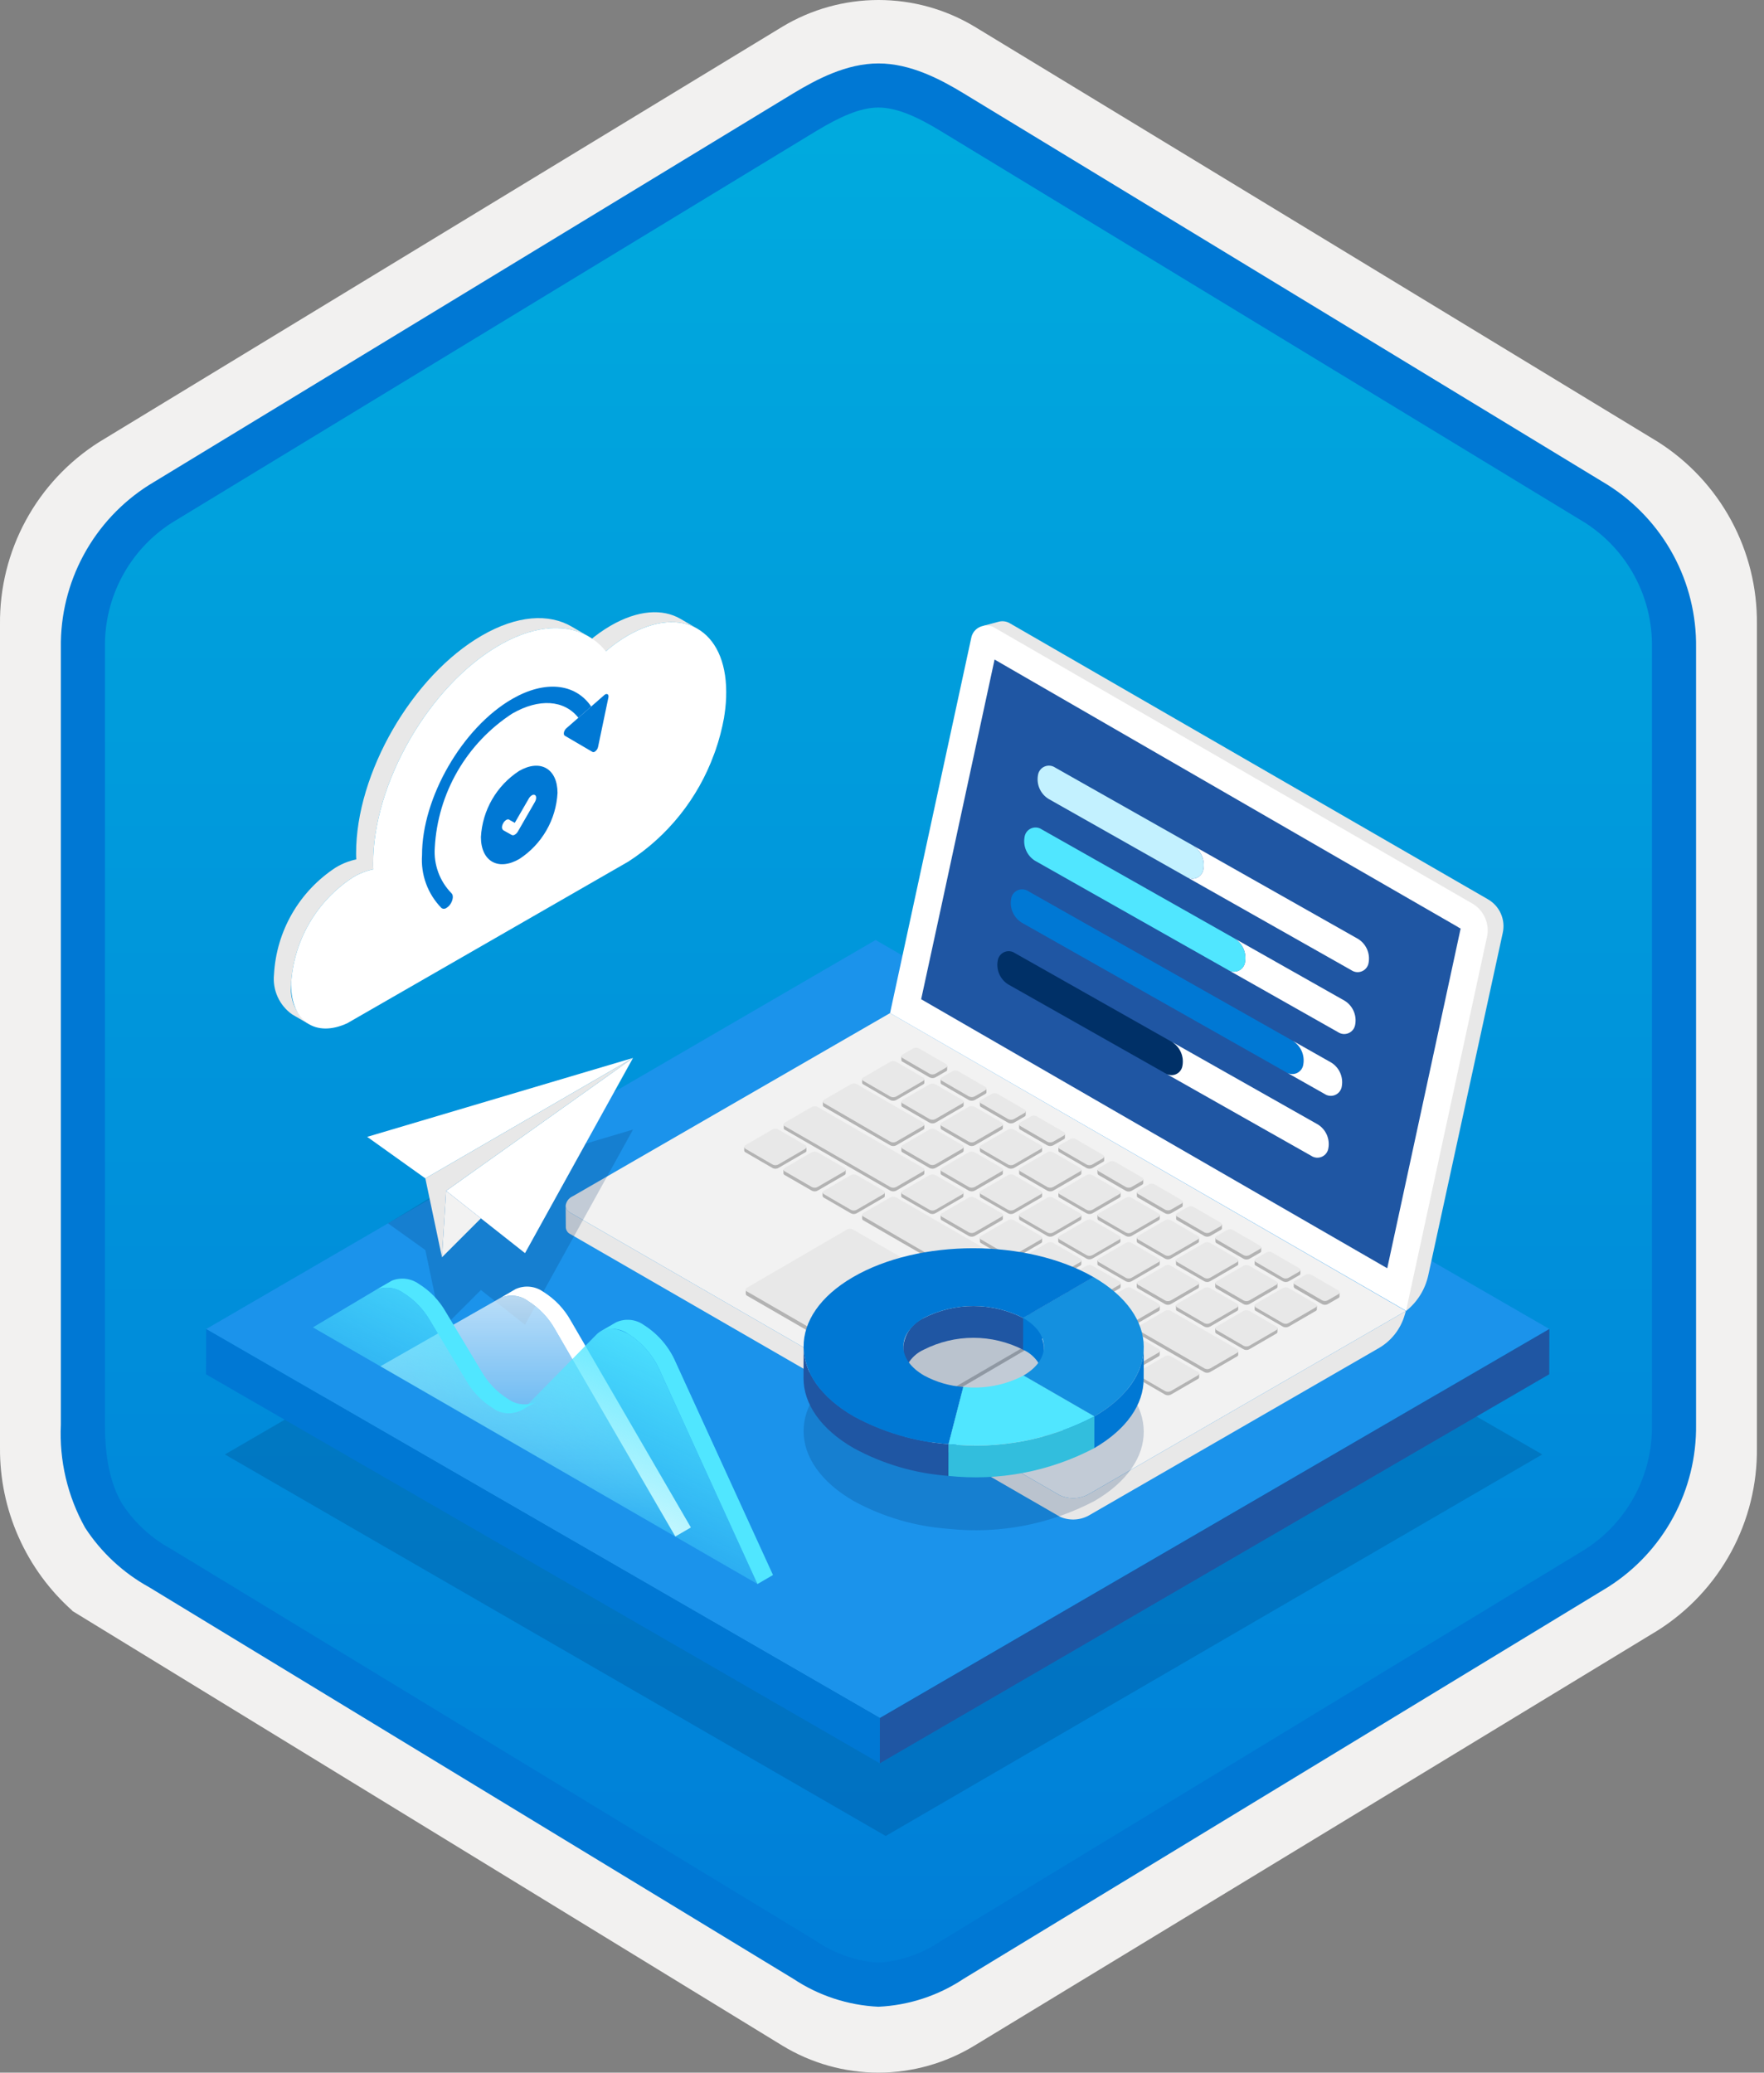 <svg width="160" height="188" viewBox="0 0 160 188" fill="none" xmlns="http://www.w3.org/2000/svg">
<rect x="0" y="0" width="160" height="188" fill="#808080" stroke="none"/>
<g clip-path="url(#clip0)">
<path d="M79.678 188C82.759 187.994 85.78 187.141 88.408 185.534L150.384 147.874C153.165 146.11 155.449 143.665 157.019 140.771C158.589 137.876 159.394 134.628 159.356 131.336V56.621C159.392 53.328 158.587 50.081 157.017 47.187C155.447 44.293 153.163 41.848 150.384 40.083L88.408 2.423C85.775 0.838 82.759 0 79.686 0C76.612 0 73.596 0.838 70.963 2.423L8.988 40.098C6.205 41.86 3.918 44.305 2.345 47.199C0.772 50.093 -0.035 53.342 4.1431e-06 56.636V131.336C-0.019 134.119 0.556 136.874 1.686 139.418C2.816 141.962 4.474 144.236 6.552 146.089V146.115L70.963 185.549C73.588 187.149 76.603 187.996 79.678 188V188ZM80.326 6.952C82.278 6.952 84.755 8.165 86.465 9.209L147.222 46.403C150.974 48.688 153.09 55.284 153.09 60.035L152.458 131.336C152.458 136.087 149.259 140.355 145.506 142.64L85.11 179.021C81.676 181.109 78.885 181.109 75.451 179.021L14.243 142.549C10.49 140.265 7.472 136.072 7.472 131.336V57.688C7.504 55.323 8.113 53.001 9.246 50.925C10.379 48.848 12.001 47.079 13.972 45.771L74.548 9.209C76.258 8.165 78.374 6.952 80.326 6.952Z" fill="#F2F1F0"/>
<path fill-rule="evenodd" clip-rule="evenodd" d="M87.576 10.534C85.206 9.06 82.47 8.279 79.678 8.279C76.887 8.279 74.151 9.06 71.78 10.534L15.645 44.865C13.119 46.477 11.047 48.707 9.625 51.345C8.203 53.982 7.479 56.939 7.52 59.935V128.038C7.48 131.034 8.206 133.991 9.627 136.628C11.049 139.265 13.121 141.495 15.645 143.108L71.78 177.439C74.151 178.913 76.887 179.694 79.678 179.694C82.47 179.694 85.206 178.913 87.576 177.439L143.711 143.108C146.236 141.496 148.307 139.265 149.729 136.628C151.151 133.991 151.877 131.034 151.837 128.038V59.935C151.875 56.94 151.149 53.984 149.727 51.347C148.305 48.71 146.234 46.479 143.711 44.865L87.576 10.534Z" fill="url(#paint0_linear)"/>
<path fill-rule="evenodd" clip-rule="evenodd" d="M79.678 9.754C81.362 9.754 83.244 10.62 85.311 11.878L143.777 47.42C145.668 48.633 147.218 50.31 148.278 52.291C149.339 54.273 149.875 56.492 149.837 58.739V129.217C149.875 131.464 149.339 133.683 148.278 135.664C147.218 137.645 145.668 139.322 143.777 140.535L85.312 176.077L85.311 176.078C83.641 177.217 81.696 177.888 79.678 178.021C77.661 177.888 75.716 177.217 74.046 176.078L74.045 176.077L15.582 140.537L15.58 140.536C13.792 139.572 12.267 138.185 11.138 136.496C10.161 134.893 9.52 132.678 9.52 129.217V58.739C9.482 56.492 10.018 54.273 11.079 52.292C12.139 50.311 13.688 48.634 15.58 47.42L74.037 11.883L74.041 11.881C76.124 10.628 77.985 9.754 79.678 9.754ZM87.391 8.461L145.855 44.002C148.333 45.572 150.368 47.751 151.765 50.331C153.162 52.91 153.876 55.805 153.837 58.739V129.217C153.876 132.151 153.162 135.045 151.765 137.625C150.368 140.205 148.333 142.384 145.855 143.954L87.39 179.495C85.096 181.02 82.43 181.893 79.678 182.021C76.926 181.893 74.261 181.02 71.967 179.495H71.966L13.502 143.953L13.499 143.952C11.164 142.659 9.181 140.814 7.723 138.578C6.128 135.725 5.365 132.482 5.52 129.217V58.739C5.481 55.805 6.194 52.91 7.592 50.331C8.989 47.751 11.024 45.572 13.502 44.002L71.967 8.46L71.975 8.455C74.066 7.198 76.773 5.754 79.678 5.754C82.564 5.754 85.282 7.177 87.391 8.461V8.461Z" fill="#0078D4"/>
<path opacity="0.2" d="M139.887 131.926L80.337 166.533L20.398 131.927L79.948 97.32L139.887 131.926Z" fill="#003067"/>
<path d="M140.532 120.547L79.81 155.835L18.698 120.552L79.42 85.264L140.532 120.547Z" fill="#1B93EB"/>
<path d="M140.532 120.547L140.52 124.653L79.798 159.941L79.81 155.835L140.532 120.547Z" fill="#1F56A3"/>
<path d="M79.81 155.834L79.798 159.94L18.686 124.657L18.698 120.551L79.81 155.834Z" fill="#0078D4"/>
<path d="M61.72 56.132C60.103 55.193 57.865 55.323 55.395 56.749C54.688 57.159 54.022 57.635 53.405 58.172L54.953 59.072C55.569 58.535 56.236 58.058 56.944 57.648C59.413 56.222 61.651 56.092 63.268 57.032L61.72 56.132Z" fill="#E8E8E8"/>
<path d="M43.712 57.644C37.388 61.295 32.279 70.144 32.3 77.419C32.301 77.604 32.301 77.781 32.316 77.951C31.662 78.088 31.036 78.335 30.464 78.681C28.829 79.744 27.468 81.179 26.493 82.868C25.518 84.557 24.956 86.453 24.852 88.401C24.782 89.094 24.897 89.793 25.186 90.427C25.474 91.062 25.926 91.608 26.494 92.01L28.042 92.91C27.474 92.507 27.022 91.961 26.733 91.327C26.445 90.693 26.33 89.993 26.4 89.3C26.504 87.353 27.066 85.457 28.041 83.768C29.016 82.079 30.377 80.644 32.012 79.58C32.584 79.234 33.21 78.987 33.864 78.85C33.849 78.681 33.849 78.504 33.848 78.318C33.828 71.043 38.936 62.195 45.26 58.544C48.443 56.706 51.318 56.524 53.401 57.735L51.853 56.835C49.77 55.625 46.895 55.806 43.712 57.644Z" fill="#E8E8E8"/>
<path d="M45.26 58.544C38.936 62.195 33.828 71.044 33.848 78.319C33.849 78.504 33.849 78.681 33.864 78.85C33.21 78.988 32.584 79.235 32.012 79.581C30.377 80.644 29.016 82.079 28.041 83.768C27.066 85.457 26.504 87.353 26.4 89.301C26.41 92.668 28.654 94.124 31.494 92.815L56.988 78.153C60.575 75.841 63.308 72.418 64.769 68.407C64.804 68.298 64.86 68.177 64.895 68.068C65.23 67.101 65.49 66.109 65.673 65.101C65.68 64.993 65.707 64.871 65.721 64.775C65.822 64.105 65.872 63.429 65.87 62.752C65.854 57.105 61.858 54.812 56.944 57.649C56.236 58.059 55.569 58.536 54.953 59.073C52.902 56.553 49.334 56.192 45.26 58.544Z" fill="white"/>
<path d="M54.888 62.99C54.86 63.006 54.834 63.025 54.81 63.047L53.625 64.084L52.461 65.104L51.369 66.06C51.14 66.261 51.064 66.632 51.228 66.733L53.733 68.2C53.767 68.217 53.806 68.224 53.844 68.221C53.883 68.217 53.919 68.203 53.951 68.181C54.026 68.132 54.09 68.069 54.141 67.996C54.192 67.922 54.227 67.839 54.246 67.752L55.183 63.267C55.237 63.003 55.081 62.879 54.888 62.99Z" fill="#0078D4"/>
<path d="M46.454 63.4C41.934 66.01 38.266 72.363 38.28 77.558C38.217 78.437 38.341 79.32 38.644 80.148C38.947 80.976 39.423 81.73 40.04 82.36C40.106 82.408 40.187 82.433 40.269 82.432C40.351 82.43 40.43 82.403 40.495 82.353C40.639 82.266 40.761 82.147 40.852 82.007C41.102 81.635 41.146 81.19 40.947 81.017C40.417 80.475 40.008 79.828 39.748 79.116C39.488 78.404 39.381 77.646 39.436 76.89C39.566 74.453 40.27 72.082 41.49 69.968C42.71 67.855 44.413 66.059 46.458 64.728C48.903 63.317 51.179 63.486 52.461 65.104L53.625 64.085C52.176 61.969 49.423 61.686 46.454 63.4Z" fill="#0078D4"/>
<path d="M50.569 71.92C50.504 73.122 50.157 74.291 49.554 75.333C48.952 76.375 48.112 77.26 47.103 77.916C45.19 79.02 43.627 78.129 43.62 75.932C43.684 74.73 44.03 73.56 44.632 72.517C45.233 71.475 46.072 70.589 47.08 69.931C48.999 68.823 50.563 69.714 50.569 71.92Z" fill="#0078D4"/>
<path d="M48.242 72.138C48.126 72.211 48.031 72.311 47.965 72.431L46.692 74.636L46.229 74.38L46.195 74.346C46.151 74.326 46.102 74.317 46.053 74.322C46.004 74.327 45.958 74.345 45.918 74.373C45.804 74.444 45.71 74.544 45.647 74.662C45.493 74.92 45.494 75.197 45.642 75.289L45.635 75.3L46.42 75.74C46.465 75.758 46.515 75.765 46.563 75.759C46.612 75.753 46.658 75.735 46.698 75.707C46.813 75.635 46.908 75.537 46.975 75.42L48.515 72.745C48.668 72.479 48.667 72.203 48.52 72.111C48.475 72.091 48.426 72.082 48.377 72.087C48.328 72.092 48.282 72.11 48.242 72.138V72.138Z" fill="white"/>
<path d="M98.748 135.529C98.35 135.751 97.906 135.875 97.45 135.893C96.995 135.91 96.542 135.82 96.128 135.63L51.755 110.014C51.628 109.957 51.519 109.866 51.44 109.751C51.361 109.636 51.315 109.502 51.307 109.362C51.329 109.177 51.4 109.001 51.511 108.851C51.623 108.701 51.772 108.583 51.944 108.509L80.73 91.894L127.519 118.914L98.748 135.529Z" fill="#F2F2F2"/>
<path d="M98.748 135.53L127.519 118.915L127.418 119.248C127.049 120.55 126.18 121.653 125.001 122.316L98.748 137.469C98.349 137.687 97.905 137.81 97.45 137.828C96.996 137.845 96.543 137.757 96.128 137.57L51.755 111.954C51.616 111.894 51.499 111.792 51.421 111.662C51.343 111.532 51.308 111.381 51.321 111.23L51.307 109.363C51.318 109.502 51.365 109.635 51.444 109.749C51.523 109.863 51.63 109.955 51.755 110.015L96.128 135.631C96.543 135.818 96.996 135.906 97.45 135.888C97.905 135.871 98.349 135.748 98.748 135.53V135.53Z" fill="#E8E8E8"/>
<path d="M89.451 57.312C89.249 56.979 89.485 56.682 89.124 56.784L90.585 56.393C90.761 56.347 90.944 56.337 91.123 56.365C91.302 56.392 91.474 56.456 91.627 56.552L134.944 81.561C135.468 81.857 135.883 82.313 136.128 82.863C136.373 83.413 136.435 84.027 136.304 84.615L129.546 115.686C129.265 116.961 128.555 118.101 127.534 118.914L89.451 57.312Z" fill="#E8E8E8"/>
<path d="M88.096 57.855C88.138 57.635 88.234 57.428 88.375 57.254C88.517 57.079 88.699 56.943 88.906 56.856C88.976 56.826 89.049 56.801 89.123 56.784C89.303 56.736 89.49 56.724 89.673 56.749C89.857 56.774 90.034 56.835 90.194 56.929L133.511 81.937C134.035 82.233 134.45 82.69 134.695 83.24C134.94 83.79 135.002 84.403 134.872 84.991L127.534 118.9L80.73 91.894L88.096 57.855Z" fill="white"/>
<path d="M78.284 98.348L80.73 99.767C80.819 99.817 80.918 99.843 81.02 99.843C81.121 99.843 81.221 99.817 81.309 99.767L83.755 98.348C83.781 98.335 83.804 98.314 83.819 98.288C83.834 98.263 83.842 98.234 83.842 98.204V97.885H78.197V98.204C78.197 98.234 78.205 98.263 78.22 98.288C78.235 98.314 78.258 98.335 78.284 98.348V98.348ZM94.971 120.318C95.059 120.368 95.159 120.394 95.261 120.394C95.362 120.394 95.462 120.368 95.55 120.318L97.996 118.899C98.022 118.886 98.045 118.865 98.06 118.839C98.075 118.814 98.083 118.784 98.083 118.755V118.422L78.197 110.201V110.52C78.197 110.552 78.204 110.583 78.22 110.611C78.235 110.639 78.257 110.662 78.284 110.679L94.971 120.318ZM71.164 102.459L80.73 107.987C80.819 108.037 80.918 108.063 81.02 108.063C81.121 108.063 81.221 108.037 81.309 107.987L83.755 106.569C83.781 106.555 83.804 106.534 83.819 106.509C83.834 106.483 83.842 106.454 83.842 106.424V106.106L71.091 101.995V102.314C71.085 102.343 71.088 102.373 71.102 102.399C71.115 102.426 71.137 102.447 71.164 102.459V102.459ZM74.71 108.624L77.155 110.042C77.241 110.092 77.338 110.118 77.438 110.118C77.537 110.118 77.634 110.092 77.72 110.042L80.166 108.624C80.192 108.61 80.215 108.59 80.23 108.564C80.245 108.538 80.253 108.509 80.252 108.479V108.161H74.608V108.479C74.624 108.538 74.66 108.589 74.71 108.624V108.624ZM73.61 107.987C73.695 108.037 73.793 108.063 73.892 108.063C73.991 108.063 74.088 108.037 74.174 107.987L76.62 106.569C76.647 106.555 76.669 106.534 76.684 106.509C76.7 106.483 76.707 106.454 76.707 106.424V106.106H71.062V106.424C71.062 106.454 71.07 106.483 71.085 106.509C71.1 106.534 71.123 106.555 71.149 106.569L73.61 107.987ZM67.603 104.514L70.049 105.932C70.135 105.982 70.233 106.008 70.332 106.008C70.431 106.008 70.528 105.982 70.614 105.932L73.06 104.514C73.087 104.502 73.111 104.481 73.126 104.455C73.142 104.429 73.149 104.399 73.147 104.369V104.051H67.502V104.369C67.507 104.399 67.519 104.428 67.537 104.453C67.554 104.478 67.577 104.498 67.603 104.514V104.514ZM92.525 114.789L94.971 116.207C95.059 116.257 95.159 116.283 95.261 116.283C95.362 116.283 95.462 116.257 95.55 116.207L97.996 114.789C98.022 114.776 98.045 114.755 98.06 114.729C98.075 114.704 98.083 114.674 98.083 114.644V114.326H92.438V114.644C92.438 114.674 92.446 114.704 92.461 114.729C92.476 114.755 92.499 114.776 92.525 114.789ZM109.212 124.442C109.298 124.492 109.395 124.518 109.494 124.518C109.593 124.518 109.691 124.492 109.777 124.442L112.222 123.024C112.251 123.009 112.274 122.986 112.289 122.957C112.305 122.929 112.312 122.897 112.309 122.865V122.546L103.105 120.491V120.81C103.104 120.842 103.112 120.873 103.127 120.901C103.142 120.929 103.164 120.952 103.192 120.969L109.212 124.442ZM99.646 123.024L102.092 124.442C102.177 124.492 102.275 124.518 102.374 124.518C102.473 124.518 102.57 124.492 102.656 124.442L105.102 123.024C105.13 123.009 105.154 122.986 105.169 122.957C105.184 122.929 105.191 122.897 105.189 122.865V122.546H99.544V122.865C99.55 122.897 99.561 122.928 99.579 122.955C99.596 122.982 99.619 123.006 99.646 123.024V123.024ZM96.085 120.954L98.531 122.373C98.62 122.423 98.719 122.449 98.821 122.449C98.922 122.449 99.022 122.423 99.11 122.373L101.556 120.954C101.584 120.939 101.608 120.916 101.623 120.888C101.639 120.86 101.645 120.827 101.643 120.795V120.477H95.999V120.795C95.999 120.882 96.028 120.94 96.085 120.954V120.954ZM96.085 116.859L98.531 118.277C98.62 118.327 98.719 118.353 98.821 118.353C98.922 118.353 99.022 118.327 99.11 118.277L101.556 116.859C101.584 116.843 101.608 116.82 101.623 116.792C101.639 116.764 101.645 116.732 101.643 116.7V116.381H95.999V116.7C95.996 116.732 96.003 116.764 96.019 116.792C96.034 116.82 96.057 116.843 96.085 116.859V116.859ZM99.646 118.914L102.092 120.332C102.177 120.382 102.275 120.408 102.374 120.408C102.473 120.408 102.57 120.382 102.656 120.332L105.102 118.914C105.129 118.9 105.151 118.88 105.166 118.854C105.181 118.828 105.189 118.799 105.189 118.769V118.451H99.544V118.769C99.559 118.828 99.595 118.88 99.646 118.914V118.914ZM84.29 110.042C84.376 110.092 84.474 110.118 84.573 110.118C84.672 110.118 84.769 110.092 84.855 110.042L87.301 108.624C87.327 108.61 87.35 108.59 87.365 108.564C87.38 108.538 87.388 108.509 87.388 108.479V108.161H81.743V108.479C81.743 108.509 81.751 108.538 81.766 108.564C81.781 108.59 81.803 108.61 81.83 108.624L84.29 110.042ZM87.851 112.097C87.939 112.147 88.039 112.173 88.14 112.173C88.242 112.173 88.341 112.147 88.43 112.097L90.875 110.679C90.904 110.664 90.927 110.641 90.942 110.612C90.958 110.584 90.965 110.552 90.962 110.52V110.201H85.318V110.52C85.317 110.552 85.325 110.583 85.34 110.611C85.355 110.639 85.378 110.662 85.405 110.679L87.851 112.097ZM88.965 112.749L91.411 114.167C91.499 114.217 91.599 114.243 91.7 114.243C91.802 114.243 91.901 114.217 91.99 114.167L94.436 112.749C94.464 112.733 94.487 112.71 94.503 112.682C94.518 112.654 94.525 112.621 94.522 112.589V112.256H88.878V112.589C88.877 112.621 88.885 112.653 88.9 112.681C88.916 112.709 88.938 112.732 88.965 112.749V112.749ZM103.206 125.065L105.652 126.483C105.74 126.533 105.84 126.559 105.941 126.559C106.043 126.559 106.142 126.533 106.231 126.483L108.677 125.065C108.703 125.051 108.725 125.03 108.741 125.005C108.756 124.979 108.764 124.95 108.763 124.92V124.602H103.119V124.92C103.117 124.95 103.124 124.98 103.139 125.006C103.155 125.032 103.178 125.053 103.206 125.065H103.206ZM109.212 120.318C109.298 120.367 109.395 120.394 109.494 120.394C109.593 120.394 109.691 120.367 109.777 120.318L112.222 118.899C112.249 118.886 112.271 118.865 112.287 118.839C112.302 118.814 112.31 118.784 112.309 118.755V118.422H106.665V118.755C106.663 118.785 106.67 118.815 106.685 118.841C106.701 118.867 106.724 118.887 106.752 118.899L109.212 120.318ZM112.772 122.373C112.858 122.423 112.955 122.449 113.055 122.449C113.154 122.449 113.251 122.423 113.337 122.373L115.783 120.954C115.811 120.939 115.834 120.916 115.85 120.888C115.865 120.86 115.872 120.827 115.87 120.795V120.477H110.225V120.795C110.224 120.827 110.232 120.859 110.247 120.887C110.263 120.914 110.285 120.938 110.312 120.954L112.772 122.373ZM80.73 103.877C80.819 103.927 80.918 103.953 81.02 103.953C81.121 103.953 81.221 103.927 81.309 103.877L83.755 102.458C83.783 102.443 83.806 102.42 83.822 102.392C83.837 102.364 83.844 102.331 83.842 102.299V101.981L74.637 99.926V100.244C74.637 100.274 74.644 100.303 74.66 100.329C74.675 100.355 74.697 100.375 74.724 100.389L80.73 103.877ZM84.29 105.932C84.379 105.982 84.478 106.008 84.58 106.008C84.681 106.008 84.781 105.982 84.869 105.932L87.315 104.514C87.343 104.502 87.366 104.481 87.382 104.455C87.397 104.429 87.404 104.399 87.402 104.369V104.05H81.758V104.369C81.757 104.399 81.765 104.428 81.78 104.454C81.796 104.479 81.818 104.5 81.844 104.514L84.29 105.932ZM98.531 114.152C98.617 114.202 98.715 114.228 98.814 114.228C98.913 114.228 99.01 114.202 99.096 114.152L101.542 112.734C101.57 112.719 101.593 112.696 101.609 112.667C101.624 112.639 101.631 112.607 101.629 112.575V112.256H95.984V112.575C95.984 112.607 95.991 112.638 96.006 112.666C96.022 112.694 96.044 112.717 96.071 112.734L98.531 114.152ZM102.092 116.207C102.177 116.257 102.275 116.283 102.374 116.283C102.473 116.283 102.57 116.257 102.656 116.207L105.102 114.789C105.13 114.777 105.153 114.757 105.169 114.731C105.184 114.705 105.191 114.675 105.189 114.644V114.326H99.544V114.644C99.542 114.675 99.549 114.705 99.565 114.731C99.58 114.757 99.604 114.777 99.631 114.789L102.092 116.207ZM105.652 118.277C105.738 118.327 105.835 118.353 105.934 118.353C106.033 118.353 106.131 118.327 106.216 118.277L108.662 116.859C108.691 116.843 108.714 116.82 108.729 116.792C108.745 116.764 108.751 116.732 108.749 116.7V116.381H103.105V116.7C103.106 116.731 103.114 116.762 103.129 116.79C103.144 116.817 103.166 116.841 103.192 116.859L105.652 118.277ZM87.851 107.987C87.939 108.037 88.039 108.063 88.14 108.063C88.242 108.063 88.341 108.037 88.43 107.987L90.875 106.569C90.902 106.555 90.924 106.534 90.94 106.509C90.955 106.483 90.963 106.454 90.962 106.424V106.106H85.318V106.424C85.317 106.454 85.325 106.483 85.341 106.509C85.356 106.534 85.378 106.555 85.405 106.569L87.851 107.987ZM88.965 108.624L91.411 110.042C91.499 110.092 91.599 110.118 91.7 110.118C91.802 110.118 91.901 110.092 91.99 110.042L94.436 108.624C94.462 108.61 94.484 108.589 94.5 108.564C94.515 108.538 94.523 108.509 94.522 108.479V108.161H88.878V108.479C88.878 108.509 88.885 108.538 88.901 108.564C88.916 108.59 88.938 108.61 88.965 108.624L88.965 108.624ZM94.971 112.097C95.059 112.147 95.159 112.173 95.261 112.173C95.362 112.173 95.462 112.147 95.55 112.097L97.996 110.679C98.022 110.665 98.045 110.645 98.06 110.619C98.075 110.593 98.083 110.564 98.083 110.534V110.216H92.438V110.534C92.438 110.564 92.446 110.593 92.461 110.619C92.477 110.645 92.499 110.665 92.525 110.679L94.971 112.097ZM102.092 112.097C102.177 112.147 102.275 112.173 102.374 112.173C102.473 112.173 102.57 112.147 102.656 112.097L105.102 110.679C105.13 110.664 105.154 110.64 105.169 110.612C105.184 110.584 105.191 110.552 105.189 110.52V110.201H99.544V110.52C99.544 110.552 99.551 110.583 99.567 110.611C99.582 110.639 99.604 110.662 99.631 110.679L102.092 112.097ZM117.447 116.859L119.893 118.277C119.979 118.327 120.076 118.353 120.175 118.353C120.274 118.353 120.372 118.327 120.457 118.277L121.412 117.727C121.439 117.713 121.461 117.693 121.477 117.667C121.492 117.642 121.5 117.612 121.499 117.582V117.264L117.346 116.396V116.714C117.36 116.773 117.396 116.825 117.447 116.859L117.447 116.859ZM81.844 96.293L84.29 97.712C84.379 97.761 84.478 97.787 84.58 97.787C84.681 97.787 84.781 97.761 84.869 97.712L85.825 97.162C85.851 97.148 85.873 97.127 85.889 97.102C85.904 97.076 85.912 97.047 85.911 97.017V96.698L81.758 95.83V96.148C81.757 96.178 81.765 96.208 81.78 96.233C81.796 96.259 81.818 96.28 81.844 96.293V96.293ZM87.851 99.767C87.939 99.817 88.039 99.843 88.14 99.843C88.242 99.843 88.341 99.817 88.43 99.767L89.385 99.217C89.411 99.203 89.434 99.182 89.449 99.157C89.464 99.131 89.472 99.102 89.472 99.072V98.754L85.318 97.885V98.204C85.317 98.233 85.325 98.263 85.341 98.288C85.356 98.314 85.378 98.335 85.405 98.348L87.851 99.767ZM91.411 101.822C91.499 101.872 91.599 101.898 91.7 101.898C91.802 101.898 91.901 101.872 91.99 101.822L92.945 101.272C92.973 101.257 92.997 101.233 93.012 101.205C93.027 101.177 93.034 101.145 93.032 101.113V100.794L88.878 99.926V100.244C88.877 100.276 88.885 100.308 88.9 100.335C88.916 100.363 88.938 100.387 88.965 100.403L91.411 101.822ZM92.525 102.459L94.971 103.877C95.059 103.927 95.159 103.953 95.261 103.953C95.362 103.953 95.462 103.927 95.55 103.877L96.505 103.327C96.532 103.313 96.554 103.293 96.569 103.267C96.585 103.241 96.593 103.212 96.592 103.182V102.864L92.438 101.995V102.314C92.438 102.344 92.446 102.373 92.461 102.399C92.477 102.424 92.499 102.445 92.525 102.459V102.459ZM98.531 105.932C98.62 105.982 98.719 106.008 98.821 106.008C98.922 106.008 99.022 105.982 99.11 105.932L100.065 105.382C100.092 105.368 100.114 105.348 100.13 105.322C100.145 105.296 100.153 105.267 100.152 105.237V104.919L95.999 104.05V104.369C95.998 104.399 96.006 104.428 96.021 104.454C96.037 104.479 96.059 104.5 96.085 104.514L98.531 105.932ZM99.646 106.583L102.092 108.002C102.177 108.051 102.275 108.078 102.374 108.078C102.473 108.078 102.57 108.051 102.656 108.002L103.611 107.452C103.64 107.436 103.663 107.413 103.678 107.385C103.694 107.357 103.701 107.324 103.698 107.292V106.974L99.544 106.106V106.424C99.55 106.456 99.561 106.487 99.579 106.514C99.596 106.542 99.619 106.565 99.646 106.583ZM103.206 108.624L105.652 110.042C105.74 110.092 105.84 110.118 105.941 110.118C106.043 110.118 106.142 110.092 106.231 110.042L107.186 109.492C107.213 109.479 107.235 109.458 107.25 109.432C107.266 109.407 107.273 109.377 107.273 109.347V109.029L103.119 108.161V108.479C103.119 108.509 103.126 108.538 103.142 108.564C103.157 108.59 103.179 108.61 103.206 108.624ZM106.766 110.679L109.212 112.097C109.3 112.147 109.4 112.173 109.502 112.173C109.603 112.173 109.703 112.147 109.791 112.097L110.746 111.547C110.775 111.532 110.798 111.509 110.813 111.481C110.829 111.452 110.836 111.42 110.833 111.388V111.07L106.679 110.201V110.52C106.677 110.552 106.684 110.584 106.699 110.612C106.715 110.641 106.738 110.664 106.766 110.679V110.679ZM110.327 112.749L112.772 114.167C112.861 114.217 112.96 114.243 113.062 114.243C113.163 114.243 113.263 114.217 113.351 114.167L114.307 113.617C114.335 113.602 114.358 113.578 114.374 113.55C114.389 113.522 114.396 113.49 114.393 113.458V113.139L110.24 112.271V112.604C110.241 112.633 110.249 112.662 110.265 112.687C110.28 112.713 110.301 112.734 110.327 112.749V112.749ZM113.887 114.789L116.333 116.207C116.421 116.257 116.521 116.283 116.622 116.283C116.724 116.283 116.823 116.257 116.912 116.207L117.867 115.657C117.893 115.644 117.916 115.623 117.931 115.598C117.946 115.572 117.954 115.543 117.954 115.513V115.194L113.8 114.326V114.644C113.799 114.674 113.807 114.704 113.823 114.729C113.838 114.755 113.86 114.776 113.887 114.789V114.789ZM116.333 120.318C116.421 120.368 116.521 120.394 116.622 120.394C116.724 120.394 116.823 120.368 116.912 120.318L119.357 118.899C119.384 118.886 119.406 118.865 119.422 118.839C119.437 118.814 119.445 118.784 119.444 118.755V118.422H113.8V118.755C113.798 118.785 113.805 118.815 113.82 118.841C113.836 118.867 113.859 118.887 113.887 118.899L116.333 120.318ZM105.652 114.152C105.738 114.202 105.835 114.228 105.934 114.228C106.033 114.228 106.131 114.202 106.216 114.152L108.662 112.734C108.691 112.719 108.714 112.696 108.729 112.667C108.745 112.639 108.752 112.607 108.749 112.575V112.256H103.105V112.575C103.104 112.607 103.112 112.638 103.127 112.666C103.142 112.694 103.164 112.717 103.192 112.734L105.652 114.152ZM109.212 116.207C109.298 116.257 109.395 116.283 109.494 116.283C109.593 116.283 109.691 116.257 109.777 116.207L112.222 114.789C112.25 114.777 112.273 114.757 112.289 114.731C112.305 114.705 112.312 114.675 112.309 114.644V114.326H106.665V114.644C106.663 114.675 106.67 114.705 106.685 114.731C106.701 114.757 106.724 114.777 106.752 114.789L109.212 116.207ZM91.411 105.932C91.499 105.982 91.599 106.008 91.7 106.008C91.802 106.008 91.901 105.982 91.99 105.932L94.436 104.514C94.464 104.498 94.487 104.475 94.503 104.447C94.518 104.419 94.525 104.387 94.522 104.354V104.036H88.878V104.354C88.879 104.386 88.887 104.417 88.903 104.444C88.918 104.472 88.939 104.496 88.965 104.514L91.411 105.932ZM92.525 106.569L94.971 107.987C95.059 108.037 95.159 108.063 95.261 108.063C95.362 108.063 95.462 108.037 95.55 107.987L97.996 106.569C98.022 106.555 98.045 106.534 98.06 106.509C98.075 106.483 98.083 106.454 98.083 106.424V106.106H92.438V106.424C92.436 106.454 92.443 106.484 92.459 106.51C92.474 106.536 92.498 106.557 92.525 106.569V106.569ZM96.085 108.624L98.531 110.042C98.62 110.092 98.719 110.118 98.821 110.118C98.922 110.118 99.022 110.092 99.11 110.042L101.556 108.624C101.583 108.61 101.605 108.59 101.62 108.564C101.636 108.538 101.644 108.509 101.643 108.479V108.161H95.999V108.479C95.998 108.509 96.006 108.538 96.021 108.564C96.037 108.59 96.059 108.61 96.085 108.624V108.624ZM112.772 118.277C112.858 118.327 112.955 118.353 113.055 118.353C113.154 118.353 113.251 118.327 113.337 118.277L115.783 116.859C115.811 116.843 115.834 116.82 115.85 116.792C115.865 116.764 115.872 116.732 115.87 116.7V116.381H110.225V116.7C110.226 116.731 110.234 116.762 110.25 116.79C110.265 116.817 110.286 116.841 110.312 116.859L112.772 118.277ZM87.851 103.877C87.939 103.927 88.039 103.953 88.14 103.953C88.242 103.953 88.341 103.927 88.43 103.877L90.875 102.459C90.904 102.443 90.927 102.42 90.942 102.392C90.958 102.364 90.965 102.331 90.962 102.299V101.981H85.318V102.299C85.317 102.331 85.325 102.363 85.34 102.391C85.355 102.419 85.378 102.442 85.405 102.459L87.851 103.877ZM81.844 100.403L84.29 101.822C84.379 101.872 84.478 101.898 84.58 101.898C84.681 101.898 84.781 101.872 84.869 101.822L87.315 100.403C87.342 100.39 87.364 100.369 87.379 100.344C87.395 100.318 87.403 100.289 87.402 100.259V99.94H81.758V100.259C81.757 100.289 81.765 100.318 81.78 100.344C81.796 100.369 81.818 100.39 81.844 100.403Z" fill="#B3B3B3"/>
<path d="M116.332 115.89C116.418 115.94 116.515 115.966 116.615 115.966C116.714 115.966 116.811 115.94 116.897 115.89L117.852 115.34C117.879 115.326 117.901 115.306 117.916 115.28C117.932 115.254 117.939 115.225 117.939 115.195C117.94 115.163 117.932 115.132 117.917 115.104C117.901 115.076 117.879 115.053 117.852 115.036L115.406 113.618C115.32 113.568 115.223 113.542 115.124 113.542C115.025 113.542 114.927 113.568 114.842 113.618L113.886 114.168C113.86 114.181 113.838 114.202 113.822 114.228C113.807 114.253 113.799 114.283 113.8 114.312C113.797 114.343 113.804 114.373 113.82 114.399C113.835 114.425 113.859 114.445 113.886 114.457L116.332 115.89ZM105.652 109.71C105.74 109.76 105.84 109.786 105.941 109.786C106.042 109.786 106.142 109.76 106.23 109.71L107.186 109.16C107.212 109.147 107.235 109.126 107.25 109.1C107.265 109.075 107.273 109.045 107.273 109.015C107.273 108.984 107.266 108.952 107.25 108.924C107.235 108.896 107.213 108.873 107.186 108.856L104.74 107.438C104.654 107.388 104.557 107.362 104.458 107.362C104.358 107.362 104.261 107.388 104.175 107.438L103.22 107.988C103.192 108.003 103.169 108.026 103.153 108.055C103.138 108.083 103.131 108.115 103.133 108.147C103.133 108.177 103.141 108.206 103.156 108.232C103.171 108.258 103.194 108.278 103.22 108.292L105.652 109.71ZM119.893 117.931C119.978 117.98 120.076 118.007 120.175 118.007C120.274 118.007 120.371 117.98 120.457 117.931L121.412 117.381C121.441 117.365 121.464 117.342 121.479 117.314C121.495 117.286 121.502 117.253 121.499 117.221C121.5 117.19 121.492 117.158 121.477 117.13C121.462 117.102 121.439 117.079 121.412 117.062L118.966 115.644C118.878 115.594 118.778 115.568 118.677 115.568C118.575 115.568 118.476 115.594 118.387 115.644L117.432 116.194C117.404 116.209 117.381 116.232 117.365 116.261C117.35 116.289 117.343 116.321 117.345 116.353C117.345 116.383 117.353 116.412 117.368 116.438C117.383 116.464 117.406 116.484 117.432 116.498L119.893 117.931ZM103.206 124.747L105.652 126.166C105.737 126.215 105.835 126.241 105.934 126.241C106.033 126.241 106.13 126.215 106.216 126.166L108.662 124.747C108.69 124.732 108.714 124.709 108.729 124.68C108.744 124.652 108.751 124.62 108.749 124.588C108.751 124.558 108.744 124.528 108.728 124.502C108.713 124.476 108.69 124.455 108.662 124.443L106.216 123.025C106.13 122.975 106.033 122.949 105.934 122.949C105.835 122.949 105.737 122.975 105.652 123.025L103.206 124.443C103.179 124.457 103.157 124.478 103.142 124.503C103.126 124.529 103.118 124.558 103.119 124.588C103.116 124.62 103.123 124.652 103.139 124.68C103.154 124.709 103.177 124.732 103.206 124.747V124.747ZM113.886 118.582L116.332 120C116.418 120.05 116.515 120.076 116.615 120.076C116.714 120.076 116.811 120.05 116.897 120L119.343 118.582C119.371 118.567 119.394 118.543 119.41 118.515C119.425 118.487 119.432 118.455 119.429 118.423C119.43 118.391 119.423 118.359 119.407 118.331C119.392 118.304 119.37 118.28 119.343 118.263L116.897 116.845C116.811 116.795 116.714 116.769 116.615 116.769C116.515 116.769 116.418 116.795 116.332 116.845L113.886 118.263C113.858 118.279 113.835 118.302 113.819 118.33C113.804 118.358 113.797 118.391 113.8 118.423C113.8 118.454 113.808 118.485 113.824 118.513C113.839 118.541 113.86 118.564 113.886 118.582V118.582ZM78.284 98.031L80.73 99.449C80.818 99.499 80.918 99.525 81.019 99.525C81.121 99.525 81.22 99.499 81.309 99.449L83.755 98.031C83.781 98.017 83.803 97.996 83.819 97.971C83.834 97.945 83.842 97.916 83.841 97.886C83.844 97.856 83.837 97.826 83.821 97.8C83.806 97.774 83.782 97.753 83.755 97.741L81.309 96.323C81.22 96.273 81.121 96.247 81.019 96.247C80.918 96.247 80.818 96.273 80.73 96.323L78.284 97.741C78.257 97.755 78.235 97.776 78.22 97.801C78.204 97.827 78.197 97.856 78.197 97.886C78.198 97.915 78.207 97.944 78.222 97.969C78.237 97.995 78.258 98.016 78.284 98.031V98.031ZM81.844 100.071L84.29 101.49C84.378 101.54 84.478 101.566 84.579 101.566C84.681 101.566 84.781 101.54 84.869 101.49L87.315 100.071C87.341 100.058 87.364 100.037 87.379 100.011C87.394 99.986 87.402 99.957 87.402 99.927C87.404 99.897 87.397 99.866 87.381 99.84C87.366 99.814 87.343 99.794 87.315 99.782L84.869 98.364C84.781 98.314 84.681 98.288 84.579 98.288C84.478 98.288 84.378 98.314 84.29 98.364L81.844 99.782C81.818 99.796 81.796 99.817 81.781 99.842C81.765 99.868 81.757 99.897 81.757 99.927C81.757 99.956 81.765 99.986 81.781 100.011C81.796 100.037 81.818 100.057 81.844 100.071H81.844ZM87.85 103.545C87.939 103.595 88.038 103.621 88.14 103.621C88.241 103.621 88.341 103.595 88.429 103.545L90.875 102.127C90.902 102.113 90.924 102.092 90.939 102.067C90.955 102.041 90.963 102.012 90.962 101.982C90.963 101.95 90.955 101.919 90.94 101.891C90.925 101.863 90.902 101.839 90.875 101.823L88.429 100.404C88.341 100.354 88.241 100.328 88.14 100.328C88.038 100.328 87.939 100.354 87.85 100.404L85.404 101.823C85.376 101.838 85.353 101.861 85.337 101.889C85.322 101.918 85.315 101.95 85.318 101.982C85.317 102.012 85.325 102.041 85.34 102.067C85.356 102.092 85.378 102.113 85.404 102.127L87.85 103.545ZM88.965 104.196L91.411 105.614C91.499 105.664 91.599 105.69 91.7 105.69C91.801 105.69 91.901 105.664 91.99 105.614L94.435 104.196C94.464 104.181 94.487 104.158 94.502 104.129C94.518 104.101 94.525 104.069 94.522 104.037C94.523 104.007 94.515 103.978 94.499 103.952C94.484 103.926 94.462 103.906 94.435 103.892L91.99 102.474C91.901 102.424 91.801 102.398 91.7 102.398C91.599 102.398 91.499 102.424 91.411 102.474L88.965 103.892C88.938 103.906 88.916 103.926 88.9 103.952C88.885 103.978 88.877 104.007 88.878 104.037C88.877 104.069 88.885 104.1 88.9 104.128C88.915 104.156 88.938 104.179 88.965 104.196V104.196ZM92.525 106.237L94.971 107.655C95.059 107.705 95.159 107.731 95.26 107.731C95.362 107.731 95.461 107.705 95.55 107.655L97.996 106.237C98.022 106.223 98.044 106.202 98.06 106.177C98.075 106.151 98.083 106.122 98.082 106.092C98.085 106.062 98.078 106.032 98.062 106.006C98.047 105.98 98.023 105.959 97.996 105.947L95.55 104.529C95.461 104.479 95.362 104.453 95.26 104.453C95.159 104.453 95.059 104.479 94.971 104.529L92.525 105.947C92.499 105.961 92.477 105.982 92.462 106.008C92.446 106.033 92.438 106.062 92.438 106.092C92.438 106.122 92.446 106.151 92.462 106.176C92.477 106.202 92.499 106.223 92.525 106.237V106.237ZM96.085 108.306L98.531 109.725C98.617 109.774 98.714 109.801 98.813 109.801C98.912 109.801 99.01 109.774 99.096 109.725L101.541 108.306C101.568 108.293 101.59 108.272 101.606 108.246C101.621 108.221 101.629 108.191 101.628 108.162C101.631 108.131 101.624 108.101 101.608 108.075C101.592 108.049 101.569 108.029 101.541 108.017L99.096 106.599C99.01 106.549 98.912 106.523 98.813 106.523C98.714 106.523 98.617 106.549 98.531 106.599L96.085 108.017C96.059 108.031 96.037 108.052 96.022 108.077C96.006 108.103 95.998 108.132 95.998 108.162C95.998 108.191 96.006 108.22 96.022 108.246C96.037 108.271 96.059 108.292 96.085 108.306ZM99.645 110.361L102.091 111.78C102.177 111.829 102.274 111.856 102.374 111.856C102.473 111.856 102.57 111.829 102.656 111.78L105.102 110.361C105.128 110.348 105.15 110.327 105.166 110.301C105.181 110.276 105.189 110.247 105.188 110.217C105.191 110.187 105.184 110.156 105.168 110.13C105.153 110.104 105.129 110.084 105.102 110.072L102.656 108.654C102.57 108.604 102.473 108.578 102.374 108.578C102.274 108.578 102.177 108.604 102.091 108.654L99.645 110.072C99.619 110.085 99.597 110.106 99.581 110.132C99.566 110.157 99.558 110.187 99.559 110.217C99.56 110.246 99.568 110.275 99.584 110.3C99.599 110.325 99.62 110.346 99.645 110.361V110.361ZM103.206 112.417L105.652 113.835C105.737 113.885 105.835 113.911 105.934 113.911C106.033 113.911 106.13 113.885 106.216 113.835L108.662 112.417C108.688 112.403 108.711 112.382 108.726 112.357C108.741 112.331 108.749 112.302 108.749 112.272C108.749 112.24 108.742 112.209 108.727 112.181C108.711 112.153 108.689 112.129 108.662 112.113L106.216 110.694C106.13 110.644 106.033 110.618 105.934 110.618C105.835 110.618 105.737 110.644 105.652 110.694L103.206 112.113C103.177 112.128 103.154 112.151 103.139 112.179C103.123 112.208 103.116 112.24 103.119 112.272C103.118 112.302 103.126 112.331 103.142 112.357C103.157 112.382 103.179 112.403 103.206 112.417V112.417ZM106.766 114.472L109.212 115.89C109.298 115.94 109.395 115.966 109.494 115.966C109.593 115.966 109.691 115.94 109.776 115.89L112.222 114.472C112.25 114.456 112.274 114.433 112.289 114.405C112.305 114.377 112.311 114.345 112.309 114.312C112.31 114.283 112.302 114.253 112.286 114.228C112.271 114.202 112.249 114.181 112.222 114.168L109.776 112.749C109.691 112.7 109.593 112.673 109.494 112.673C109.395 112.673 109.298 112.7 109.212 112.749L106.766 114.168C106.739 114.181 106.717 114.202 106.702 114.228C106.686 114.253 106.679 114.283 106.679 114.312C106.677 114.344 106.684 114.377 106.699 114.405C106.714 114.433 106.738 114.456 106.766 114.472H106.766ZM110.326 116.527L112.772 117.945C112.858 117.995 112.955 118.021 113.054 118.021C113.153 118.021 113.251 117.995 113.337 117.945L115.782 116.527C115.809 116.513 115.831 116.492 115.847 116.467C115.862 116.441 115.87 116.412 115.869 116.382C115.872 116.352 115.865 116.322 115.849 116.296C115.833 116.27 115.81 116.249 115.782 116.237L113.337 114.819C113.251 114.769 113.153 114.743 113.054 114.743C112.955 114.743 112.858 114.769 112.772 114.819L110.326 116.237C110.3 116.251 110.277 116.272 110.262 116.297C110.247 116.323 110.239 116.352 110.239 116.382C110.241 116.411 110.249 116.44 110.264 116.465C110.28 116.491 110.301 116.512 110.326 116.527ZM110.326 120.637L112.772 122.055C112.858 122.105 112.955 122.131 113.054 122.131C113.153 122.131 113.251 122.105 113.337 122.055L115.782 120.637C115.809 120.623 115.831 120.603 115.847 120.577C115.862 120.551 115.87 120.522 115.869 120.492C115.87 120.46 115.862 120.429 115.847 120.401C115.832 120.373 115.81 120.35 115.782 120.333L113.337 118.915C113.251 118.865 113.153 118.839 113.054 118.839C112.955 118.839 112.858 118.865 112.772 118.915L110.326 120.333C110.298 120.348 110.275 120.371 110.259 120.4C110.244 120.428 110.237 120.46 110.239 120.492C110.239 120.522 110.247 120.551 110.262 120.577C110.277 120.603 110.3 120.623 110.326 120.637V120.637ZM80.73 103.545C80.818 103.595 80.918 103.621 81.019 103.621C81.121 103.621 81.22 103.595 81.309 103.545L83.755 102.127C83.781 102.113 83.803 102.092 83.819 102.067C83.834 102.041 83.842 102.012 83.841 101.982C83.842 101.95 83.835 101.919 83.819 101.891C83.804 101.863 83.782 101.839 83.755 101.823L77.734 98.349C77.648 98.299 77.551 98.273 77.452 98.273C77.353 98.273 77.255 98.299 77.17 98.349L74.724 99.767C74.697 99.781 74.675 99.802 74.659 99.827C74.644 99.853 74.636 99.882 74.637 99.912C74.635 99.942 74.642 99.973 74.657 99.999C74.673 100.024 74.696 100.045 74.724 100.057L80.73 103.545ZM84.29 105.6C84.378 105.65 84.478 105.676 84.579 105.676C84.681 105.676 84.781 105.65 84.869 105.6L87.315 104.182C87.343 104.166 87.367 104.143 87.382 104.115C87.397 104.087 87.404 104.055 87.402 104.022C87.402 103.993 87.394 103.963 87.379 103.938C87.364 103.912 87.341 103.891 87.315 103.878L84.869 102.459C84.781 102.41 84.681 102.383 84.579 102.383C84.478 102.383 84.378 102.41 84.29 102.459L81.844 103.878C81.818 103.891 81.795 103.912 81.78 103.938C81.765 103.963 81.757 103.993 81.757 104.022C81.757 104.054 81.764 104.086 81.779 104.114C81.795 104.142 81.817 104.165 81.844 104.182L84.29 105.6ZM85.404 106.237L87.85 107.655C87.939 107.705 88.038 107.731 88.14 107.731C88.241 107.731 88.341 107.705 88.429 107.655L90.875 106.237C90.902 106.223 90.924 106.202 90.939 106.177C90.955 106.151 90.963 106.122 90.962 106.092C90.964 106.062 90.957 106.032 90.942 106.006C90.926 105.98 90.903 105.959 90.875 105.947L88.429 104.529C88.341 104.479 88.241 104.453 88.14 104.453C88.038 104.453 87.939 104.479 87.85 104.529L85.404 105.947C85.378 105.961 85.356 105.982 85.341 106.008C85.326 106.033 85.318 106.062 85.318 106.092C85.318 106.122 85.326 106.151 85.341 106.176C85.356 106.202 85.378 106.223 85.404 106.237V106.237ZM88.965 108.306L91.411 109.725C91.499 109.774 91.599 109.801 91.7 109.801C91.801 109.801 91.901 109.774 91.99 109.725L94.435 108.306C94.462 108.293 94.484 108.272 94.499 108.246C94.515 108.221 94.523 108.191 94.522 108.162C94.525 108.131 94.517 108.101 94.502 108.075C94.486 108.049 94.463 108.029 94.435 108.017L91.99 106.599C91.901 106.549 91.801 106.523 91.7 106.523C91.599 106.523 91.499 106.549 91.411 106.599L88.965 108.017C88.939 108.031 88.916 108.052 88.901 108.077C88.886 108.103 88.878 108.132 88.878 108.162C88.878 108.191 88.886 108.22 88.901 108.246C88.916 108.271 88.939 108.292 88.965 108.306V108.306ZM92.525 110.361L94.971 111.78C95.059 111.83 95.159 111.856 95.26 111.856C95.362 111.856 95.461 111.83 95.55 111.78L97.996 110.361C98.022 110.348 98.044 110.327 98.06 110.301C98.075 110.276 98.083 110.247 98.082 110.217C98.085 110.187 98.078 110.156 98.062 110.13C98.047 110.104 98.023 110.084 97.996 110.072L95.55 108.654C95.461 108.604 95.362 108.578 95.26 108.578C95.159 108.578 95.059 108.604 94.971 108.654L92.525 110.072C92.498 110.085 92.476 110.106 92.461 110.132C92.445 110.157 92.438 110.187 92.438 110.217C92.439 110.246 92.448 110.275 92.463 110.3C92.478 110.325 92.499 110.346 92.525 110.361H92.525ZM96.085 112.417L98.531 113.835C98.619 113.885 98.719 113.911 98.82 113.911C98.922 113.911 99.022 113.885 99.11 113.835L101.556 112.417C101.582 112.403 101.605 112.382 101.62 112.357C101.635 112.331 101.643 112.302 101.643 112.272C101.643 112.24 101.636 112.209 101.621 112.181C101.605 112.153 101.583 112.129 101.556 112.113L99.11 110.694C99.022 110.644 98.922 110.618 98.82 110.618C98.719 110.618 98.619 110.644 98.531 110.694L96.085 112.113C96.057 112.128 96.034 112.151 96.018 112.179C96.003 112.208 95.996 112.24 95.998 112.272C95.998 112.302 96.006 112.331 96.021 112.357C96.036 112.382 96.059 112.403 96.085 112.417V112.417ZM99.645 114.472L102.091 115.89C102.177 115.94 102.274 115.966 102.374 115.966C102.473 115.966 102.57 115.94 102.656 115.89L105.102 114.472C105.13 114.456 105.153 114.433 105.169 114.405C105.184 114.377 105.191 114.345 105.188 114.312C105.189 114.283 105.181 114.253 105.166 114.228C105.15 114.202 105.128 114.181 105.102 114.168L102.656 112.749C102.57 112.7 102.473 112.673 102.374 112.673C102.274 112.673 102.177 112.7 102.091 112.749L99.645 114.168C99.619 114.181 99.597 114.202 99.581 114.228C99.566 114.253 99.558 114.283 99.559 114.312C99.556 114.345 99.563 114.377 99.578 114.405C99.594 114.433 99.617 114.456 99.645 114.472V114.472ZM103.206 116.527L105.652 117.945C105.737 117.995 105.835 118.021 105.934 118.021C106.033 118.021 106.13 117.995 106.216 117.945L108.662 116.527C108.688 116.513 108.711 116.492 108.726 116.467C108.741 116.441 108.749 116.412 108.749 116.382C108.751 116.352 108.744 116.322 108.728 116.296C108.713 116.27 108.69 116.249 108.662 116.237L106.216 114.819C106.13 114.769 106.033 114.743 105.934 114.743C105.835 114.743 105.737 114.769 105.652 114.819L103.206 116.237C103.179 116.251 103.157 116.272 103.142 116.297C103.126 116.323 103.118 116.352 103.119 116.382C103.12 116.411 103.129 116.44 103.144 116.465C103.159 116.491 103.18 116.512 103.206 116.527V116.527ZM106.766 118.582L109.212 120C109.298 120.05 109.395 120.076 109.494 120.076C109.593 120.076 109.691 120.05 109.776 120L112.222 118.582C112.25 118.567 112.274 118.543 112.289 118.515C112.305 118.487 112.311 118.455 112.309 118.423C112.31 118.391 112.302 118.359 112.287 118.331C112.272 118.303 112.249 118.28 112.222 118.263L109.776 116.845C109.691 116.795 109.593 116.769 109.494 116.769C109.395 116.769 109.298 116.795 109.212 116.845L106.766 118.263C106.739 118.281 106.717 118.304 106.702 118.332C106.687 118.36 106.679 118.391 106.679 118.423C106.679 118.454 106.687 118.485 106.702 118.513C106.717 118.541 106.739 118.565 106.766 118.582V118.582ZM103.206 120.637L109.226 124.11C109.312 124.16 109.409 124.186 109.509 124.186C109.608 124.186 109.705 124.16 109.791 124.11L112.237 122.692C112.265 122.677 112.288 122.654 112.304 122.625C112.319 122.597 112.326 122.565 112.323 122.533C112.324 122.503 112.316 122.474 112.301 122.448C112.285 122.422 112.263 122.402 112.237 122.388L106.216 118.915C106.13 118.865 106.033 118.839 105.934 118.839C105.835 118.839 105.737 118.865 105.652 118.915L103.206 120.333C103.177 120.348 103.154 120.371 103.139 120.4C103.123 120.428 103.116 120.46 103.119 120.492C103.118 120.522 103.126 120.551 103.142 120.577C103.157 120.603 103.179 120.623 103.206 120.637V120.637ZM80.73 107.655C80.818 107.705 80.918 107.731 81.019 107.731C81.121 107.731 81.22 107.705 81.309 107.655L83.755 106.237C83.781 106.223 83.803 106.202 83.819 106.177C83.834 106.151 83.842 106.122 83.841 106.092C83.844 106.062 83.837 106.032 83.821 106.006C83.806 105.98 83.782 105.959 83.755 105.947L74.188 100.419C74.1 100.369 74 100.343 73.899 100.343C73.797 100.343 73.698 100.369 73.609 100.419L71.163 101.837C71.135 101.852 71.112 101.876 71.096 101.904C71.081 101.932 71.074 101.964 71.077 101.996C71.076 102.026 71.084 102.055 71.099 102.081C71.115 102.107 71.137 102.127 71.163 102.141L80.73 107.655ZM81.844 108.306L84.29 109.725C84.378 109.774 84.478 109.801 84.579 109.801C84.681 109.801 84.781 109.774 84.869 109.725L87.315 108.306C87.341 108.293 87.364 108.272 87.379 108.246C87.394 108.221 87.402 108.191 87.402 108.162C87.404 108.131 87.397 108.101 87.381 108.075C87.366 108.049 87.343 108.029 87.315 108.017L84.869 106.599C84.781 106.549 84.681 106.523 84.579 106.523C84.478 106.523 84.378 106.549 84.29 106.599L81.844 108.017C81.818 108.031 81.796 108.052 81.781 108.077C81.765 108.103 81.757 108.132 81.757 108.162C81.757 108.191 81.765 108.22 81.781 108.246C81.796 108.271 81.818 108.292 81.844 108.306H81.844ZM87.85 111.765C87.939 111.815 88.038 111.841 88.14 111.841C88.241 111.841 88.341 111.815 88.429 111.765L90.875 110.347C90.902 110.333 90.924 110.313 90.939 110.287C90.955 110.261 90.963 110.232 90.962 110.202C90.964 110.172 90.957 110.142 90.942 110.116C90.926 110.09 90.903 110.07 90.875 110.057L88.429 108.639C88.341 108.589 88.241 108.563 88.14 108.563C88.038 108.563 87.939 108.589 87.85 108.639L85.404 110.058C85.378 110.071 85.356 110.092 85.34 110.117C85.325 110.143 85.317 110.172 85.318 110.202C85.315 110.232 85.322 110.263 85.338 110.288C85.353 110.314 85.377 110.335 85.404 110.347L87.85 111.765ZM88.965 112.417L91.411 113.835C91.499 113.885 91.599 113.911 91.7 113.911C91.801 113.911 91.901 113.885 91.99 113.835L94.435 112.417C94.462 112.403 94.484 112.382 94.499 112.357C94.515 112.331 94.523 112.302 94.522 112.272C94.523 112.24 94.515 112.209 94.5 112.181C94.485 112.153 94.463 112.129 94.435 112.113L91.99 110.694C91.901 110.644 91.801 110.618 91.7 110.618C91.599 110.618 91.499 110.644 91.411 110.694L88.965 112.113C88.936 112.128 88.913 112.151 88.898 112.179C88.882 112.208 88.875 112.24 88.878 112.272C88.877 112.302 88.885 112.331 88.9 112.357C88.916 112.382 88.938 112.403 88.965 112.417V112.417ZM92.525 114.472L94.971 115.89C95.059 115.94 95.159 115.966 95.26 115.966C95.362 115.966 95.461 115.94 95.55 115.89L97.996 114.472C98.024 114.456 98.047 114.433 98.063 114.405C98.078 114.377 98.085 114.345 98.082 114.312C98.083 114.283 98.075 114.253 98.06 114.228C98.044 114.202 98.022 114.181 97.996 114.168L95.55 112.749C95.461 112.7 95.362 112.673 95.26 112.673C95.159 112.673 95.059 112.7 94.971 112.749L92.525 114.168C92.498 114.181 92.476 114.202 92.461 114.228C92.445 114.253 92.438 114.283 92.438 114.312C92.436 114.345 92.442 114.377 92.458 114.405C92.473 114.433 92.497 114.456 92.525 114.472H92.525ZM96.085 116.527L98.531 117.945C98.619 117.995 98.719 118.021 98.82 118.021C98.922 118.021 99.022 117.995 99.11 117.945L101.556 116.527C101.582 116.513 101.605 116.492 101.62 116.467C101.635 116.441 101.643 116.412 101.643 116.382C101.645 116.352 101.638 116.322 101.622 116.296C101.607 116.27 101.584 116.249 101.556 116.237L99.11 114.819C99.022 114.769 98.922 114.743 98.82 114.743C98.719 114.743 98.619 114.769 98.531 114.819L96.085 116.237C96.059 116.251 96.036 116.272 96.021 116.297C96.006 116.323 95.998 116.352 95.998 116.382C96 116.411 96.008 116.44 96.023 116.465C96.038 116.491 96.06 116.512 96.085 116.527V116.527ZM99.645 118.582L102.091 120C102.177 120.05 102.274 120.076 102.374 120.076C102.473 120.076 102.57 120.05 102.656 120L105.102 118.582C105.13 118.567 105.153 118.543 105.169 118.515C105.184 118.487 105.191 118.455 105.188 118.423C105.189 118.391 105.182 118.359 105.166 118.331C105.151 118.303 105.129 118.28 105.102 118.263L102.656 116.845C102.57 116.795 102.473 116.769 102.374 116.769C102.274 116.769 102.177 116.795 102.091 116.845L99.645 118.263C99.619 118.281 99.597 118.304 99.582 118.332C99.567 118.36 99.559 118.391 99.559 118.423C99.559 118.454 99.567 118.485 99.582 118.513C99.597 118.541 99.619 118.565 99.645 118.582V118.582ZM67.603 104.196L70.049 105.614C70.135 105.664 70.232 105.69 70.331 105.69C70.43 105.69 70.528 105.664 70.614 105.614L73.059 104.196C73.088 104.181 73.111 104.158 73.126 104.129C73.142 104.101 73.149 104.069 73.146 104.037C73.145 104.005 73.137 103.975 73.122 103.947C73.107 103.919 73.085 103.895 73.059 103.878L70.614 102.459C70.528 102.41 70.43 102.383 70.331 102.383C70.232 102.383 70.135 102.41 70.049 102.459L67.603 103.878C67.575 103.893 67.552 103.916 67.536 103.944C67.521 103.973 67.514 104.005 67.516 104.037C67.516 104.069 67.523 104.1 67.538 104.128C67.554 104.156 67.576 104.179 67.603 104.196V104.196ZM71.163 106.237L73.609 107.655C73.695 107.705 73.792 107.731 73.891 107.731C73.991 107.731 74.088 107.705 74.174 107.655L76.62 106.237C76.646 106.223 76.668 106.202 76.684 106.177C76.699 106.151 76.707 106.122 76.707 106.092C76.709 106.062 76.702 106.032 76.686 106.006C76.671 105.98 76.647 105.959 76.62 105.947L74.174 104.529C74.088 104.479 73.991 104.453 73.891 104.453C73.792 104.453 73.695 104.479 73.609 104.529L71.163 105.947C71.137 105.961 71.115 105.982 71.1 106.008C71.085 106.033 71.077 106.062 71.077 106.092C71.077 106.122 71.085 106.151 71.1 106.176C71.115 106.202 71.137 106.223 71.163 106.237V106.237ZM74.709 108.306L77.155 109.725C77.241 109.774 77.338 109.801 77.437 109.801C77.536 109.801 77.634 109.774 77.719 109.725L80.165 108.306C80.192 108.293 80.214 108.272 80.23 108.246C80.245 108.221 80.253 108.191 80.252 108.162C80.255 108.131 80.248 108.101 80.232 108.075C80.216 108.049 80.193 108.029 80.165 108.017L77.719 106.599C77.634 106.549 77.536 106.523 77.437 106.523C77.338 106.523 77.241 106.549 77.155 106.599L74.709 108.017C74.683 108.03 74.66 108.051 74.645 108.077C74.63 108.102 74.622 108.132 74.622 108.162C74.625 108.191 74.634 108.219 74.649 108.244C74.664 108.269 74.685 108.29 74.709 108.306V108.306ZM94.971 120C95.059 120.05 95.159 120.076 95.26 120.076C95.362 120.076 95.461 120.05 95.55 120L97.996 118.582C98.024 118.567 98.047 118.543 98.063 118.515C98.078 118.487 98.085 118.455 98.082 118.423C98.083 118.391 98.076 118.359 98.06 118.331C98.045 118.303 98.023 118.28 97.996 118.263C92.438 115.051 86.876 111.838 81.309 108.625C81.22 108.575 81.121 108.549 81.019 108.549C80.918 108.549 80.818 108.575 80.73 108.625L78.284 110.043C78.257 110.057 78.235 110.077 78.22 110.103C78.204 110.128 78.197 110.158 78.197 110.188C78.195 110.218 78.202 110.248 78.217 110.274C78.233 110.3 78.256 110.32 78.284 110.332C83.841 113.574 89.399 116.773 94.971 120V120ZM96.085 120.637L98.531 122.055C98.619 122.105 98.719 122.131 98.82 122.131C98.922 122.131 99.022 122.105 99.11 122.055L101.556 120.637C101.582 120.623 101.605 120.603 101.62 120.577C101.635 120.551 101.643 120.522 101.643 120.492C101.643 120.46 101.636 120.429 101.621 120.401C101.605 120.373 101.583 120.35 101.556 120.333L99.11 118.915C99.022 118.865 98.922 118.839 98.82 118.839C98.719 118.839 98.619 118.865 98.531 118.915L96.085 120.333C96.057 120.348 96.034 120.371 96.018 120.4C96.003 120.428 95.996 120.46 95.998 120.492C95.998 120.522 96.006 120.551 96.021 120.577C96.036 120.603 96.059 120.623 96.085 120.637V120.637ZM99.645 122.692L102.091 124.096C102.177 124.146 102.274 124.172 102.374 124.172C102.473 124.172 102.57 124.146 102.656 124.096L105.102 122.678C105.13 122.662 105.153 122.639 105.169 122.611C105.184 122.583 105.191 122.55 105.188 122.518C105.188 122.487 105.179 122.456 105.164 122.428C105.149 122.401 105.128 122.377 105.102 122.359L102.656 120.955C102.57 120.906 102.473 120.879 102.374 120.879C102.274 120.879 102.177 120.906 102.091 120.955L99.645 122.359C99.617 122.374 99.594 122.398 99.578 122.426C99.563 122.454 99.556 122.486 99.559 122.518C99.554 122.553 99.56 122.587 99.576 122.618C99.591 122.649 99.615 122.675 99.645 122.692V122.692ZM81.844 95.961L84.29 97.379C84.378 97.429 84.478 97.456 84.579 97.456C84.681 97.456 84.781 97.429 84.869 97.379L85.824 96.829C85.853 96.814 85.876 96.791 85.891 96.763C85.907 96.734 85.913 96.702 85.911 96.67C85.912 96.641 85.904 96.611 85.888 96.585C85.873 96.56 85.851 96.539 85.824 96.526L83.378 95.107C83.293 95.058 83.195 95.031 83.096 95.031C82.997 95.031 82.9 95.058 82.814 95.107L81.859 95.657C81.832 95.671 81.81 95.692 81.794 95.717C81.779 95.743 81.771 95.772 81.772 95.802C81.763 95.833 81.766 95.866 81.779 95.895C81.793 95.924 81.816 95.947 81.844 95.961ZM87.85 99.435C87.939 99.484 88.038 99.511 88.14 99.511C88.241 99.511 88.341 99.484 88.429 99.435L89.384 98.885C89.411 98.871 89.433 98.85 89.449 98.825C89.464 98.799 89.472 98.77 89.471 98.74C89.474 98.71 89.467 98.68 89.451 98.654C89.435 98.628 89.412 98.607 89.384 98.595L86.939 97.177C86.85 97.127 86.751 97.101 86.649 97.101C86.548 97.101 86.448 97.127 86.36 97.177L85.404 97.727C85.378 97.74 85.356 97.761 85.34 97.787C85.325 97.812 85.317 97.842 85.318 97.872C85.315 97.902 85.322 97.932 85.338 97.958C85.353 97.984 85.377 98.004 85.404 98.016L87.85 99.435ZM91.411 101.49C91.499 101.54 91.599 101.566 91.7 101.566C91.801 101.566 91.901 101.54 91.99 101.49L92.945 100.94C92.971 100.926 92.993 100.905 93.009 100.88C93.024 100.854 93.032 100.825 93.031 100.795C93.034 100.765 93.027 100.735 93.011 100.709C92.996 100.683 92.972 100.662 92.945 100.65L90.499 99.232C90.41 99.182 90.311 99.156 90.209 99.156C90.108 99.156 90.008 99.182 89.92 99.232L88.965 99.782C88.938 99.796 88.916 99.816 88.9 99.842C88.885 99.868 88.877 99.897 88.878 99.927C88.876 99.957 88.883 99.987 88.898 100.013C88.914 100.039 88.937 100.059 88.965 100.071L91.411 101.49ZM94.971 103.545C95.059 103.595 95.159 103.621 95.26 103.621C95.362 103.621 95.461 103.595 95.55 103.545L96.505 102.995C96.533 102.98 96.556 102.956 96.572 102.928C96.587 102.9 96.594 102.868 96.592 102.836C96.594 102.805 96.587 102.775 96.572 102.749C96.556 102.723 96.533 102.703 96.505 102.691L94.059 101.273C93.971 101.223 93.871 101.197 93.77 101.197C93.668 101.197 93.569 101.223 93.48 101.273L92.525 101.823C92.498 101.836 92.476 101.857 92.461 101.882C92.445 101.908 92.438 101.937 92.438 101.967C92.437 101.999 92.445 102.031 92.46 102.058C92.475 102.086 92.498 102.11 92.525 102.126L94.971 103.545ZM96.085 104.196L98.531 105.614C98.617 105.664 98.714 105.69 98.813 105.69C98.912 105.69 99.01 105.664 99.096 105.614L100.051 105.064C100.079 105.049 100.102 105.026 100.118 104.998C100.133 104.969 100.14 104.937 100.138 104.905C100.14 104.875 100.133 104.845 100.117 104.819C100.102 104.793 100.078 104.773 100.051 104.76L97.605 103.342C97.519 103.292 97.422 103.266 97.323 103.266C97.224 103.266 97.126 103.292 97.04 103.342L96.085 103.892C96.059 103.906 96.036 103.926 96.021 103.952C96.006 103.978 95.998 104.007 95.998 104.037C95.998 104.069 96.005 104.1 96.02 104.128C96.036 104.156 96.058 104.179 96.085 104.196V104.196ZM102.091 107.655C102.177 107.705 102.274 107.731 102.374 107.731C102.473 107.731 102.57 107.705 102.656 107.655L103.611 107.105C103.638 107.091 103.66 107.071 103.675 107.045C103.69 107.02 103.698 106.99 103.698 106.96C103.7 106.93 103.693 106.9 103.678 106.874C103.662 106.848 103.639 106.828 103.611 106.816L101.165 105.397C101.079 105.347 100.982 105.321 100.883 105.321C100.784 105.321 100.686 105.347 100.601 105.397L99.645 105.947C99.619 105.961 99.597 105.982 99.581 106.007C99.566 106.033 99.558 106.062 99.559 106.092C99.556 106.122 99.563 106.152 99.579 106.178C99.594 106.204 99.618 106.225 99.645 106.237L102.091 107.655ZM106.766 110.347L109.212 111.765C109.298 111.815 109.395 111.841 109.494 111.841C109.593 111.841 109.691 111.815 109.776 111.765L110.731 111.215C110.76 111.2 110.783 111.177 110.799 111.149C110.814 111.12 110.821 111.088 110.818 111.056C110.819 111.026 110.811 110.997 110.796 110.971C110.78 110.946 110.758 110.925 110.731 110.911L108.286 109.493C108.2 109.443 108.103 109.417 108.003 109.417C107.904 109.417 107.807 109.443 107.721 109.493L106.766 110.043C106.739 110.057 106.717 110.077 106.702 110.103C106.686 110.129 106.679 110.158 106.679 110.188C106.675 110.22 106.681 110.253 106.696 110.282C106.712 110.31 106.736 110.333 106.766 110.347H106.766ZM110.326 112.417L112.772 113.835C112.858 113.885 112.955 113.911 113.054 113.911C113.153 113.911 113.251 113.885 113.337 113.835L114.292 113.285C114.318 113.271 114.341 113.251 114.356 113.225C114.371 113.199 114.379 113.17 114.379 113.14C114.381 113.11 114.374 113.08 114.358 113.054C114.343 113.028 114.319 113.007 114.292 112.995L111.846 111.577C111.76 111.527 111.663 111.501 111.564 111.501C111.465 111.501 111.367 111.527 111.281 111.577L110.326 112.127C110.3 112.141 110.278 112.162 110.263 112.187C110.247 112.213 110.239 112.242 110.239 112.272C110.239 112.302 110.247 112.331 110.263 112.356C110.278 112.382 110.3 112.403 110.326 112.416V112.417Z" fill="#E8E8E8"/>
<path d="M132.483 84.225C131.369 89.363 130.259 94.501 129.155 99.639C128.04 104.777 126.931 109.91 125.827 115.038L104.682 102.837C97.648 98.77 90.605 94.704 83.552 90.636L83.9 89.03C85.014 83.892 85.781 80.375 86.881 75.237C87.995 70.1 89.105 64.962 90.21 59.824C97.243 63.891 104.287 67.958 111.34 72.025C118.373 76.091 125.146 79.999 132.209 84.066C132.295 84.127 132.387 84.181 132.483 84.225V84.225Z" fill="#1F56A3"/>
<path d="M84.406 127.15C84.494 127.199 84.594 127.226 84.695 127.226C84.796 127.226 84.896 127.199 84.984 127.15L94.073 121.824C94.102 121.808 94.125 121.785 94.14 121.757C94.156 121.729 94.163 121.697 94.16 121.664V121.346L67.646 117.033V117.352C67.646 117.383 67.653 117.415 67.668 117.443C67.684 117.471 67.706 117.494 67.733 117.511L84.406 127.15Z" fill="#B3B3B3"/>
<path d="M84.406 126.773C84.492 126.822 84.589 126.849 84.689 126.849C84.788 126.849 84.885 126.822 84.971 126.773L94.074 121.476C94.101 121.462 94.123 121.441 94.138 121.416C94.153 121.39 94.161 121.361 94.161 121.331C94.162 121.299 94.154 121.268 94.139 121.24C94.124 121.212 94.101 121.188 94.074 121.172C88.516 117.959 82.954 114.746 77.387 111.533C77.299 111.483 77.199 111.457 77.098 111.457C76.996 111.457 76.897 111.483 76.808 111.533L67.705 116.83C67.678 116.844 67.656 116.864 67.641 116.89C67.625 116.916 67.618 116.945 67.618 116.975C67.616 117.005 67.623 117.035 67.638 117.061C67.654 117.087 67.677 117.107 67.705 117.119C73.277 120.332 78.844 123.55 84.406 126.773Z" fill="#E8E8E8"/>
<path d="M123.187 85.168C123.539 85.388 123.818 85.708 123.988 86.087C124.158 86.466 124.211 86.887 124.141 87.296C124.12 87.468 124.055 87.631 123.952 87.77C123.85 87.909 123.713 88.02 123.555 88.091C123.398 88.162 123.224 88.191 123.052 88.176C122.88 88.16 122.715 88.101 122.572 88.003L107.587 79.526C107.73 79.624 107.895 79.683 108.067 79.698C108.239 79.713 108.412 79.684 108.569 79.612C108.727 79.541 108.863 79.43 108.965 79.291C109.067 79.152 109.131 78.989 109.152 78.817C109.223 78.409 109.17 77.988 109.001 77.609C108.832 77.231 108.554 76.911 108.202 76.691L123.187 85.168Z" fill="white"/>
<path d="M108.202 76.691C108.554 76.911 108.832 77.23 109.001 77.609C109.17 77.988 109.223 78.408 109.152 78.817C109.131 78.988 109.067 79.151 108.965 79.291C108.863 79.43 108.727 79.541 108.569 79.612C108.412 79.683 108.239 79.713 108.067 79.698C107.895 79.683 107.73 79.623 107.587 79.526L95.098 72.461C94.744 72.24 94.465 71.92 94.295 71.54C94.125 71.159 94.072 70.737 94.144 70.327C94.166 70.156 94.231 69.993 94.334 69.854C94.436 69.715 94.573 69.605 94.731 69.535C94.888 69.464 95.062 69.436 95.234 69.452C95.406 69.468 95.57 69.528 95.712 69.626L108.202 76.691Z" fill="#C3F1FF"/>
<path d="M121.971 90.776C122.324 90.997 122.603 91.317 122.773 91.698C122.942 92.078 122.995 92.499 122.924 92.909C122.902 93.081 122.837 93.244 122.734 93.383C122.632 93.521 122.495 93.632 122.337 93.703C122.18 93.773 122.007 93.803 121.835 93.788C121.663 93.772 121.498 93.713 121.355 93.616L111.365 87.965C111.507 88.062 111.673 88.121 111.844 88.136C112.016 88.15 112.189 88.121 112.346 88.05C112.503 87.978 112.64 87.868 112.742 87.729C112.844 87.59 112.909 87.427 112.93 87.256C113.002 86.847 112.95 86.425 112.781 86.046C112.612 85.666 112.333 85.345 111.981 85.125L121.971 90.776Z" fill="white"/>
<path d="M117.261 94.409C117.614 94.63 117.892 94.951 118.062 95.33C118.232 95.71 118.285 96.132 118.214 96.542C118.193 96.713 118.127 96.876 118.025 97.015C117.922 97.154 117.785 97.264 117.628 97.335C117.47 97.406 117.297 97.435 117.125 97.42C116.953 97.405 116.788 97.346 116.645 97.249L92.664 83.683C92.311 83.462 92.032 83.141 91.862 82.761C91.692 82.381 91.639 81.959 91.711 81.549C91.732 81.378 91.797 81.214 91.9 81.075C92.002 80.936 92.139 80.826 92.297 80.755C92.454 80.684 92.627 80.655 92.8 80.67C92.972 80.685 93.137 80.745 93.28 80.843L117.261 94.409Z" fill="#0078D4"/>
<path d="M120.754 96.384C121.107 96.605 121.386 96.926 121.555 97.306C121.725 97.686 121.778 98.108 121.708 98.518C121.686 98.689 121.621 98.852 121.518 98.991C121.415 99.13 121.279 99.24 121.121 99.311C120.964 99.382 120.791 99.411 120.619 99.396C120.447 99.381 120.281 99.322 120.139 99.224L116.645 97.248C116.788 97.345 116.953 97.404 117.125 97.42C117.297 97.435 117.47 97.406 117.628 97.335C117.785 97.264 117.922 97.153 118.025 97.015C118.127 96.876 118.193 96.713 118.214 96.542C118.285 96.132 118.232 95.71 118.062 95.33C117.892 94.95 117.614 94.629 117.261 94.408L120.754 96.384Z" fill="white"/>
<path d="M106.308 94.514C106.66 94.734 106.938 95.054 107.107 95.432C107.276 95.811 107.329 96.231 107.258 96.64C107.237 96.811 107.173 96.975 107.071 97.114C106.969 97.253 106.832 97.364 106.675 97.435C106.518 97.507 106.345 97.536 106.173 97.521C106.001 97.506 105.835 97.447 105.693 97.349L91.448 89.291C91.094 89.071 90.814 88.75 90.644 88.37C90.475 87.99 90.422 87.567 90.494 87.157C90.516 86.986 90.581 86.823 90.684 86.684C90.786 86.545 90.923 86.435 91.081 86.365C91.238 86.294 91.412 86.266 91.584 86.282C91.755 86.298 91.92 86.358 92.062 86.456L106.308 94.514Z" fill="#003067"/>
<path d="M119.537 101.997C119.889 102.217 120.168 102.537 120.338 102.916C120.508 103.295 120.561 103.716 120.491 104.126C120.47 104.297 120.405 104.46 120.302 104.599C120.2 104.739 120.063 104.849 119.905 104.92C119.748 104.991 119.574 105.02 119.402 105.005C119.23 104.989 119.065 104.93 118.922 104.832L105.693 97.349C105.835 97.446 106.001 97.505 106.173 97.52C106.345 97.535 106.518 97.506 106.675 97.435C106.832 97.363 106.969 97.253 107.071 97.113C107.173 96.974 107.237 96.811 107.258 96.639C107.329 96.231 107.276 95.81 107.107 95.432C106.938 95.053 106.66 94.733 106.308 94.514L119.537 101.997Z" fill="white"/>
<path d="M111.981 85.126C112.333 85.346 112.612 85.666 112.781 86.046C112.95 86.426 113.002 86.847 112.93 87.256C112.908 87.427 112.844 87.591 112.742 87.73C112.64 87.868 112.503 87.979 112.346 88.05C112.189 88.121 112.016 88.151 111.844 88.136C111.673 88.121 111.507 88.062 111.365 87.965L93.88 78.075C93.527 77.854 93.248 77.533 93.078 77.153C92.909 76.773 92.856 76.351 92.927 75.941C92.948 75.769 93.013 75.606 93.115 75.466C93.218 75.327 93.355 75.216 93.512 75.145C93.67 75.074 93.844 75.045 94.016 75.061C94.188 75.076 94.354 75.136 94.496 75.235L111.981 85.126Z" fill="#50E6FF"/>
<path opacity="0.2" fill-rule="evenodd" clip-rule="evenodd" d="M35.193 110.965L38.58 113.385L40.087 120.542L43.62 117.009L47.621 120.166L57.416 102.459L41.299 107.244L35.193 110.965Z" fill="#003067"/>
<path fill-rule="evenodd" clip-rule="evenodd" d="M57.416 95.961L38.58 106.886L33.306 103.119L57.416 95.961Z" fill="white"/>
<path fill-rule="evenodd" clip-rule="evenodd" d="M57.416 95.961L47.621 113.667L43.62 110.511L40.464 108.016L57.416 95.961Z" fill="white"/>
<path fill-rule="evenodd" clip-rule="evenodd" d="M43.62 110.51L40.087 114.043L40.464 108.016L43.62 110.51Z" fill="#F2F2F2"/>
<path fill-rule="evenodd" clip-rule="evenodd" d="M57.416 95.961L40.464 108.016L40.087 114.044L38.58 106.886L57.416 95.961Z" fill="#E8E8E8"/>
<path d="M47.873 117.995C48.914 118.643 49.772 119.545 50.367 120.618L61.255 139.367L34.51 123.926L45.361 117.742C45.765 117.56 46.21 117.488 46.651 117.532C47.092 117.577 47.514 117.736 47.873 117.995V117.995Z" fill="url(#paint1_linear)"/>
<path d="M51.776 119.799C51.182 118.727 50.324 117.824 49.283 117.177C48.923 116.918 48.502 116.758 48.061 116.714C47.62 116.669 47.175 116.742 46.771 116.924L45.361 117.743C45.765 117.561 46.21 117.489 46.651 117.533C47.092 117.577 47.514 117.737 47.873 117.996C48.914 118.644 49.772 119.546 50.367 120.618L61.255 139.368L62.665 138.549L51.776 119.799Z" fill="white"/>
<path d="M46.096 126.905C45.091 126.282 44.257 125.418 43.671 124.391L40.418 118.971C39.828 117.943 38.993 117.078 37.986 116.453C37.636 116.205 37.229 116.049 36.803 115.997C36.378 115.946 35.946 116.001 35.547 116.159L34.137 116.978C34.536 116.82 34.968 116.765 35.394 116.816C35.82 116.868 36.226 117.025 36.576 117.273C37.583 117.897 38.419 118.762 39.008 119.79L42.261 125.21C42.848 126.237 43.681 127.101 44.686 127.724C45.047 127.985 45.47 128.145 45.913 128.19C46.356 128.234 46.803 128.16 47.208 127.976L48.618 127.157C48.213 127.341 47.766 127.415 47.323 127.37C46.88 127.326 46.456 127.166 46.096 126.905V126.905Z" fill="#50E6FF"/>
<path d="M61.285 123.554C60.686 122.168 59.683 120.996 58.407 120.189C58.047 119.929 57.625 119.768 57.183 119.724C56.74 119.679 56.294 119.753 55.89 119.936L54.48 120.755C54.885 120.572 55.331 120.498 55.773 120.543C56.215 120.587 56.638 120.748 56.998 121.008C58.273 121.815 59.276 122.988 59.876 124.373L68.704 143.682L70.113 142.862L61.285 123.554Z" fill="#50E6FF"/>
<path d="M56.998 121.007C58.273 121.813 59.276 122.986 59.876 124.371L68.704 143.68L28.382 120.4L34.137 116.977C34.536 116.82 34.968 116.764 35.394 116.816C35.82 116.867 36.226 117.024 36.576 117.272C37.583 117.896 38.419 118.762 39.009 119.79L42.261 125.209C42.848 126.236 43.681 127.1 44.686 127.723C45.783 128.356 46.873 128.404 47.575 127.689L54.11 121.042C54.822 120.318 55.911 120.379 56.998 121.007Z" fill="url(#paint2_linear)"/>
<path opacity="0.2" d="M99.188 123.52C93.143 120.03 83.378 120.03 77.372 123.52C71.367 127.01 71.399 132.666 77.443 136.156C80.095 137.6 83.025 138.458 86.036 138.672C90.596 139.16 95.197 138.284 99.259 136.156C105.264 132.666 105.232 127.009 99.188 123.52ZM87.374 133.484C86.129 133.397 84.918 133.044 83.821 132.45C81.322 131.007 81.308 128.668 83.791 127.226C85.188 126.515 86.732 126.145 88.299 126.146C89.866 126.146 91.41 126.517 92.806 127.228C95.305 128.671 95.314 131.007 92.835 132.447C91.158 133.326 89.257 133.687 87.374 133.484V133.484Z" fill="#003067"/>
<path d="M99.188 115.84L99.179 118.72L92.798 122.429L92.806 119.549L99.188 115.84Z" fill="#0078D4"/>
<path d="M94.687 122.176L94.679 125.056C94.628 124.49 94.427 123.948 94.096 123.486C93.765 123.024 93.317 122.659 92.798 122.428L92.806 119.549C93.325 119.779 93.773 120.145 94.104 120.607C94.435 121.068 94.636 121.61 94.687 122.176V122.176Z" fill="#0078D4"/>
<path d="M81.93 125.02L81.938 122.141C81.99 121.583 82.189 121.049 82.514 120.593C82.84 120.138 83.281 119.777 83.791 119.547C85.188 118.836 86.732 118.466 88.299 118.467C89.866 118.467 91.41 118.838 92.806 119.549L92.798 122.429C91.402 121.718 89.858 121.347 88.291 121.346C86.724 121.346 85.18 121.716 83.783 122.426C83.272 122.656 82.832 123.017 82.506 123.473C82.181 123.929 81.982 124.462 81.93 125.02V125.02Z" fill="#1F56A3"/>
<path d="M103.742 122.201L103.734 125.081C103.727 127.353 102.234 129.621 99.251 131.355L99.259 128.475C102.242 126.742 103.735 124.473 103.742 122.201Z" fill="#0078D4"/>
<path d="M99.188 115.84C105.232 119.33 105.264 124.986 99.259 128.476L92.835 124.767C95.314 123.327 95.305 120.991 92.806 119.548L99.188 115.84Z" fill="#1490DF"/>
<path d="M99.259 128.477L99.251 131.356L92.827 127.648L92.835 124.768L99.259 128.477Z" fill="#1490DF"/>
<path d="M72.881 124.993L72.889 122.113C72.883 124.415 74.402 126.719 77.444 128.475C80.095 129.919 83.025 130.777 86.036 130.991L86.028 133.871C83.017 133.657 80.087 132.799 77.435 131.355C74.394 129.599 72.875 127.294 72.881 124.993Z" fill="#1F56A3"/>
<path d="M99.188 115.84L92.806 119.549C91.41 118.837 89.866 118.467 88.299 118.466C86.732 118.466 85.188 118.836 83.791 119.546C81.308 120.989 81.322 123.327 83.821 124.77C84.918 125.364 86.129 125.717 87.374 125.804L86.036 130.992C83.025 130.778 80.095 129.92 77.444 128.476C71.399 124.986 71.367 119.33 77.372 115.84C83.378 112.35 93.143 112.35 99.188 115.84Z" fill="#0078D4"/>
<path d="M87.374 125.805L87.366 128.684L86.028 133.872L86.036 130.992L87.374 125.805Z" fill="#0078D4"/>
<path d="M92.835 124.768L99.259 128.476C95.197 130.604 90.596 131.48 86.036 130.992L87.374 125.804C89.257 126.007 91.158 125.646 92.835 124.768V124.768Z" fill="#50E6FF"/>
<path d="M99.259 128.477L99.251 131.356C95.189 133.485 90.587 134.36 86.028 133.872L86.036 130.992C90.596 131.48 95.197 130.605 99.259 128.477V128.477Z" fill="#32BEDD"/>
</g>
<defs>
<linearGradient id="paint0_linear" x1="79.678" y1="8.279" x2="79.678" y2="179.694" gradientUnits="userSpaceOnUse">
<stop stop-color="#00ABDE"/>
<stop offset="1" stop-color="#007ED8"/>
</linearGradient>
<linearGradient id="paint1_linear" x1="47.883" y1="139.367" x2="47.883" y2="117.509" gradientUnits="userSpaceOnUse">
<stop stop-color="white" stop-opacity="0"/>
<stop offset="1" stop-color="white" stop-opacity="0.7"/>
</linearGradient>
<linearGradient id="paint2_linear" x1="44.029" y1="141.533" x2="55.58" y2="117.244" gradientUnits="userSpaceOnUse">
<stop stop-color="#50E6FF" stop-opacity="0"/>
<stop offset="1" stop-color="#50E6FF"/>
</linearGradient>
<clipPath id="clip0">
<rect width="159.356" height="188" fill="white"/>
</clipPath>
</defs>
</svg>
